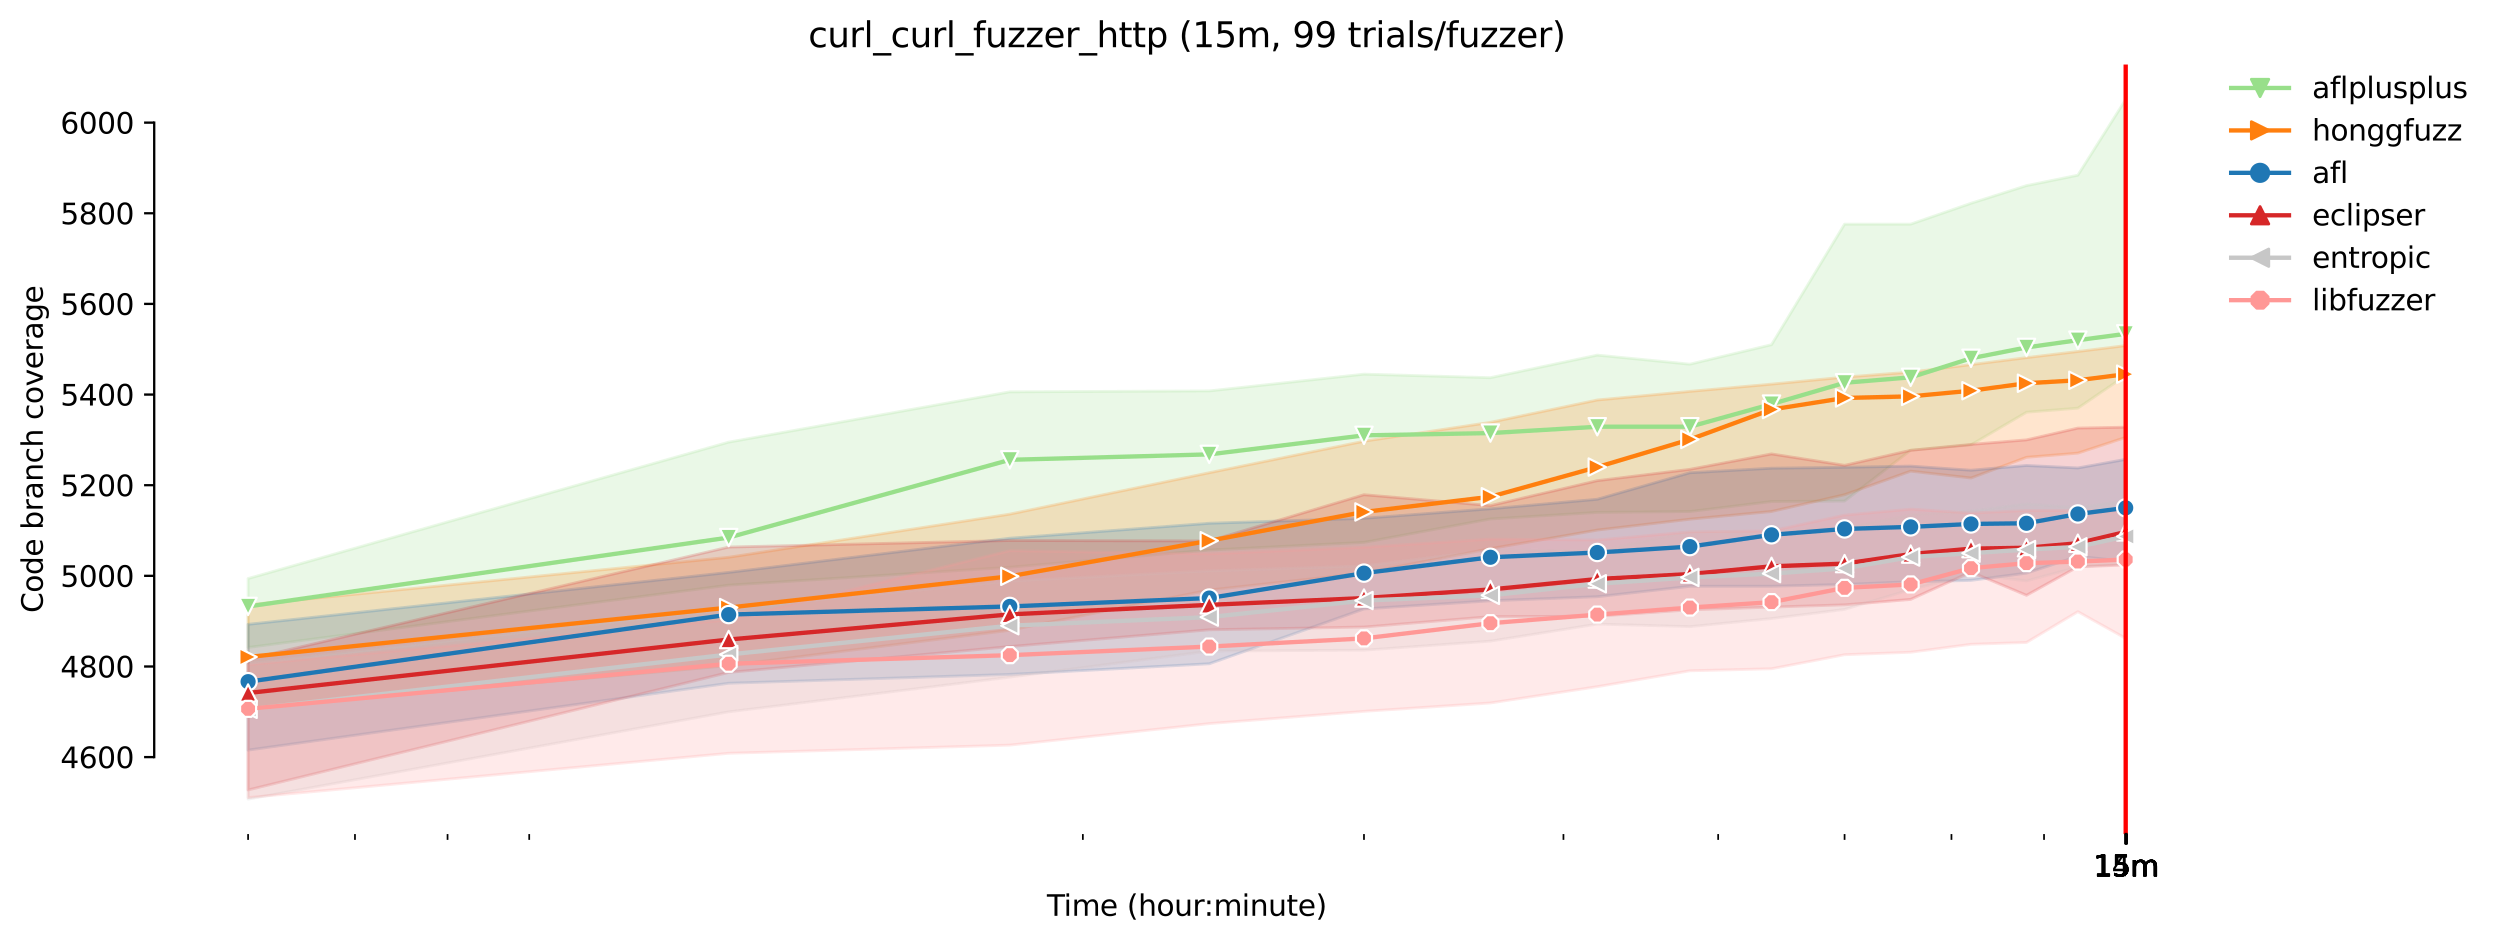 <?xml version="1.0" encoding="utf-8" standalone="no"?>
<!DOCTYPE svg PUBLIC "-//W3C//DTD SVG 1.1//EN"
  "http://www.w3.org/Graphics/SVG/1.1/DTD/svg11.dtd">
<svg xmlns:xlink="http://www.w3.org/1999/xlink" width="864.542pt" height="325.986pt" viewBox="0 0 864.542 325.986" xmlns="http://www.w3.org/2000/svg" version="1.1">
 <defs>
  <style type="text/css">*{stroke-linejoin: round; stroke-linecap: butt}</style>
 </defs>
 <g id="figure_1">
  <g id="patch_1">
   <path d="M 0 325.986 
L 864.542 325.986 
L 864.542 0 
L 0 0 
z
" style="fill: #ffffff"/>
  </g>
  <g id="axes_1">
   <g id="patch_2">
    <path d="M 53.328 288.43 
L 767.568 288.43 
L 767.568 22.318 
L 53.328 22.318 
z
" style="fill: #ffffff"/>
   </g>
   <g id="PolyCollection_1">
    <defs>
     <path id="m8e2f1c6a6d" d="M 85.794 -125.912 
L 85.794 -102.089 
L 251.989 -123.639 
L 349.208 -129.83 
L 418.185 -135.786 
L 471.688 -138.426 
L 515.404 -146.525 
L 552.364 -148.794 
L 584.381 -149.099 
L 612.622 -152.555 
L 637.884 -152.712 
L 660.737 -170.297 
L 681.6 -172.146 
L 700.791 -183.431 
L 718.56 -184.841 
L 735.103 -196.125 
L 735.103 -291.572 
L 735.103 -291.572 
L 718.56 -265.399 
L 700.791 -261.794 
L 681.6 -255.682 
L 660.737 -248.472 
L 637.884 -248.472 
L 612.622 -206.783 
L 584.381 -200.044 
L 552.364 -203.178 
L 515.404 -195.373 
L 471.688 -196.596 
L 418.185 -190.797 
L 349.208 -190.483 
L 251.989 -173.087 
L 85.794 -125.912 
z
" style="stroke: #98df8a; stroke-opacity: 0.2"/>
    </defs>
    <g clip-path="url(#p7965b9e0fd)">
     <use xlink:href="#m8e2f1c6a6d" x="0" y="325.986" style="fill: #98df8a; fill-opacity: 0.2; stroke: #98df8a; stroke-opacity: 0.2"/>
    </g>
   </g>
   <g id="PolyCollection_2">
    <defs>
     <path id="m5a9f89a127" d="M 85.794 -116.841 
L 85.794 -81.088 
L 251.989 -95.82 
L 349.208 -108.045 
L 418.185 -121.941 
L 471.688 -127.792 
L 515.404 -136.256 
L 552.364 -142.682 
L 584.381 -146.443 
L 612.622 -149.107 
L 637.884 -154.906 
L 660.737 -163.056 
L 681.6 -160.684 
L 700.791 -167.836 
L 718.56 -169.288 
L 735.103 -174.732 
L 735.103 -206.469 
L 735.103 -206.469 
L 718.56 -204.432 
L 700.791 -202.316 
L 681.6 -199.895 
L 660.737 -197.301 
L 637.884 -195.577 
L 612.622 -193.148 
L 584.381 -190.64 
L 552.364 -187.662 
L 515.404 -179.93 
L 471.688 -173.412 
L 418.185 -162.508 
L 349.208 -148.194 
L 251.989 -133.278 
L 85.794 -116.841 
z
" style="stroke: #ff7f0e; stroke-opacity: 0.2"/>
    </defs>
    <g clip-path="url(#p7965b9e0fd)">
     <use xlink:href="#m5a9f89a127" x="0" y="325.986" style="fill: #ff7f0e; fill-opacity: 0.2; stroke: #ff7f0e; stroke-opacity: 0.2"/>
    </g>
   </g>
   <g id="PolyCollection_3">
    <defs>
     <path id="m5803ca0875" d="M 85.794 -110.082 
L 85.794 -66.591 
L 251.989 -89.708 
L 349.208 -92.764 
L 418.185 -96.447 
L 471.688 -115.411 
L 515.404 -118.232 
L 552.364 -119.635 
L 584.381 -123.238 
L 612.622 -123.247 
L 637.884 -123.874 
L 660.737 -124.811 
L 681.6 -125.279 
L 700.791 -127.792 
L 718.56 -133.591 
L 735.103 -131.867 
L 735.103 -167.131 
L 735.103 -167.131 
L 718.56 -164.153 
L 700.791 -165.015 
L 681.6 -163.369 
L 660.737 -164.802 
L 637.884 -164.388 
L 612.622 -164.075 
L 584.381 -162.509 
L 552.364 -153.339 
L 515.404 -150.048 
L 471.688 -146.756 
L 418.185 -145.032 
L 349.208 -139.86 
L 251.989 -128.039 
L 85.794 -110.082 
z
" style="stroke: #1f77b4; stroke-opacity: 0.2"/>
    </defs>
    <g clip-path="url(#p7965b9e0fd)">
     <use xlink:href="#m5803ca0875" x="0" y="325.986" style="fill: #1f77b4; fill-opacity: 0.2; stroke: #1f77b4; stroke-opacity: 0.2"/>
    </g>
   </g>
   <g id="PolyCollection_4">
    <defs>
     <path id="mf1cd6110ef" d="M 85.794 -98.03 
L 85.794 -52.799 
L 251.989 -93.459 
L 349.208 -102.403 
L 418.185 -108.202 
L 471.688 -109.142 
L 515.404 -112.747 
L 552.364 -112.888 
L 584.381 -115.098 
L 612.622 -116.038 
L 637.884 -116.822 
L 660.737 -118.702 
L 681.6 -128.184 
L 700.791 -120.113 
L 718.56 -129.987 
L 735.103 -130.614 
L 735.103 -178.259 
L 735.103 -178.259 
L 718.56 -177.945 
L 700.791 -173.87 
L 681.6 -172.303 
L 660.737 -170.265 
L 637.884 -165.062 
L 612.622 -169.012 
L 584.381 -163.683 
L 552.364 -159.765 
L 515.404 -151.145 
L 471.688 -154.906 
L 418.185 -138.92 
L 349.208 -139.077 
L 251.989 -136.804 
L 85.794 -98.03 
z
" style="stroke: #d62728; stroke-opacity: 0.2"/>
    </defs>
    <g clip-path="url(#p7965b9e0fd)">
     <use xlink:href="#mf1cd6110ef" x="0" y="325.986" style="fill: #d62728; fill-opacity: 0.2; stroke: #d62728; stroke-opacity: 0.2"/>
    </g>
   </g>
   <g id="PolyCollection_5">
    <defs>
     <path id="m6b9a42ccd0" d="M 85.794 -96.447 
L 85.794 -49.652 
L 251.989 -79.834 
L 349.208 -91.824 
L 418.185 -100.835 
L 471.688 -101.149 
L 515.404 -104.283 
L 552.364 -110.174 
L 584.381 -109.295 
L 612.622 -112.104 
L 637.884 -115.254 
L 660.737 -122.115 
L 681.6 -127.322 
L 700.791 -125.128 
L 718.56 -129.908 
L 735.103 -131.162 
L 735.103 -152.882 
L 735.103 -152.882 
L 718.56 -150.44 
L 700.791 -151.772 
L 681.6 -149.264 
L 660.737 -148.01 
L 637.884 -143.387 
L 612.622 -142.151 
L 584.381 -142.16 
L 552.364 -135.472 
L 515.404 -135.786 
L 471.688 -130.3 
L 418.185 -128.576 
L 349.208 -125.05 
L 251.989 -115.489 
L 85.794 -96.447 
z
" style="stroke: #c7c7c7; stroke-opacity: 0.2"/>
    </defs>
    <g clip-path="url(#p7965b9e0fd)">
     <use xlink:href="#m6b9a42ccd0" x="0" y="325.986" style="fill: #c7c7c7; fill-opacity: 0.2; stroke: #c7c7c7; stroke-opacity: 0.2"/>
    </g>
   </g>
   <g id="PolyCollection_6">
    <defs>
     <path id="m2e30fbb8f3" d="M 85.794 -96.134 
L 85.794 -50.169 
L 251.989 -65.493 
L 349.208 -68.315 
L 418.185 -75.757 
L 471.688 -79.991 
L 515.404 -82.89 
L 552.364 -88.532 
L 584.381 -94.018 
L 612.622 -94.723 
L 637.884 -99.582 
L 660.737 -100.434 
L 681.6 -103.182 
L 700.791 -103.813 
L 718.56 -114.459 
L 735.103 -105.224 
L 735.103 -149.119 
L 735.103 -149.119 
L 718.56 -149.421 
L 700.791 -149.429 
L 681.6 -148.561 
L 660.737 -149.913 
L 637.884 -147.854 
L 612.622 -142.395 
L 584.381 -142.068 
L 552.364 -139.23 
L 515.404 -139.547 
L 471.688 -136.726 
L 418.185 -134.453 
L 349.208 -135.55 
L 251.989 -111.65 
L 85.794 -96.134 
z
" style="stroke: #ff9896; stroke-opacity: 0.2"/>
    </defs>
    <g clip-path="url(#p7965b9e0fd)">
     <use xlink:href="#m2e30fbb8f3" x="0" y="325.986" style="fill: #ff9896; fill-opacity: 0.2; stroke: #ff9896; stroke-opacity: 0.2"/>
    </g>
   </g>
   <g id="matplotlib.axis_1">
    <g id="xtick_1">
     <g id="line2d_1">
      <defs>
       <path id="mc759e31b46" d="M 0 0 
L 0 3.5 
" style="stroke: #000000; stroke-width: 0.8"/>
      </defs>
      <g>
       <use xlink:href="#mc759e31b46" x="735.103" y="288.43" style="stroke: #000000; stroke-width: 0.8"/>
      </g>
     </g>
     <g id="text_1">
      <!-- 14m -->
      <g transform="translate(723.87 303.029) scale(0.1 -0.1)">
       <defs>
        <path id="DejaVuSans-31" d="M 794 531 
L 1825 531 
L 1825 4091 
L 703 3866 
L 703 4441 
L 1819 4666 
L 2450 4666 
L 2450 531 
L 3481 531 
L 3481 0 
L 794 0 
L 794 531 
z
" transform="scale(0.016)"/>
        <path id="DejaVuSans-34" d="M 2419 4116 
L 825 1625 
L 2419 1625 
L 2419 4116 
z
M 2253 4666 
L 3047 4666 
L 3047 1625 
L 3713 1625 
L 3713 1100 
L 3047 1100 
L 3047 0 
L 2419 0 
L 2419 1100 
L 313 1100 
L 313 1709 
L 2253 4666 
z
" transform="scale(0.016)"/>
        <path id="DejaVuSans-6d" d="M 3328 2828 
Q 3544 3216 3844 3400 
Q 4144 3584 4550 3584 
Q 5097 3584 5394 3201 
Q 5691 2819 5691 2113 
L 5691 0 
L 5113 0 
L 5113 2094 
Q 5113 2597 4934 2840 
Q 4756 3084 4391 3084 
Q 3944 3084 3684 2787 
Q 3425 2491 3425 1978 
L 3425 0 
L 2847 0 
L 2847 2094 
Q 2847 2600 2669 2842 
Q 2491 3084 2119 3084 
Q 1678 3084 1418 2786 
Q 1159 2488 1159 1978 
L 1159 0 
L 581 0 
L 581 3500 
L 1159 3500 
L 1159 2956 
Q 1356 3278 1631 3431 
Q 1906 3584 2284 3584 
Q 2666 3584 2933 3390 
Q 3200 3197 3328 2828 
z
" transform="scale(0.016)"/>
       </defs>
       <use xlink:href="#DejaVuSans-31"/>
       <use xlink:href="#DejaVuSans-34" x="63.623"/>
       <use xlink:href="#DejaVuSans-6d" x="127.246"/>
      </g>
     </g>
    </g>
    <g id="xtick_2">
     <g id="line2d_2">
      <g>
       <use xlink:href="#mc759e31b46" x="735.127" y="288.43" style="stroke: #000000; stroke-width: 0.8"/>
      </g>
     </g>
     <g id="text_2">
      <!-- 15m -->
      <g transform="translate(723.894 303.029) scale(0.1 -0.1)">
       <defs>
        <path id="DejaVuSans-35" d="M 691 4666 
L 3169 4666 
L 3169 4134 
L 1269 4134 
L 1269 2991 
Q 1406 3038 1543 3061 
Q 1681 3084 1819 3084 
Q 2600 3084 3056 2656 
Q 3513 2228 3513 1497 
Q 3513 744 3044 326 
Q 2575 -91 1722 -91 
Q 1428 -91 1123 -41 
Q 819 9 494 109 
L 494 744 
Q 775 591 1075 516 
Q 1375 441 1709 441 
Q 2250 441 2565 725 
Q 2881 1009 2881 1497 
Q 2881 1984 2565 2268 
Q 2250 2553 1709 2553 
Q 1456 2553 1204 2497 
Q 953 2441 691 2322 
L 691 4666 
z
" transform="scale(0.016)"/>
       </defs>
       <use xlink:href="#DejaVuSans-31"/>
       <use xlink:href="#DejaVuSans-35" x="63.623"/>
       <use xlink:href="#DejaVuSans-6d" x="127.246"/>
      </g>
     </g>
    </g>
    <g id="xtick_3">
     <g id="line2d_3">
      <g>
       <use xlink:href="#mc759e31b46" x="735.151" y="288.43" style="stroke: #000000; stroke-width: 0.8"/>
      </g>
     </g>
     <g id="text_3">
      <!-- 15m -->
      <g transform="translate(723.918 303.029) scale(0.1 -0.1)">
       <use xlink:href="#DejaVuSans-31"/>
       <use xlink:href="#DejaVuSans-35" x="63.623"/>
       <use xlink:href="#DejaVuSans-6d" x="127.246"/>
      </g>
     </g>
    </g>
    <g id="xtick_4">
     <g id="line2d_4">
      <g>
       <use xlink:href="#mc759e31b46" x="735.175" y="288.43" style="stroke: #000000; stroke-width: 0.8"/>
      </g>
     </g>
     <g id="text_4">
      <!-- 15m -->
      <g transform="translate(723.942 303.029) scale(0.1 -0.1)">
       <use xlink:href="#DejaVuSans-31"/>
       <use xlink:href="#DejaVuSans-35" x="63.623"/>
       <use xlink:href="#DejaVuSans-6d" x="127.246"/>
      </g>
     </g>
    </g>
    <g id="xtick_5">
     <g id="line2d_5">
      <g>
       <use xlink:href="#mc759e31b46" x="735.199" y="288.43" style="stroke: #000000; stroke-width: 0.8"/>
      </g>
     </g>
     <g id="text_5">
      <!-- 15m -->
      <g transform="translate(723.967 303.029) scale(0.1 -0.1)">
       <use xlink:href="#DejaVuSans-31"/>
       <use xlink:href="#DejaVuSans-35" x="63.623"/>
       <use xlink:href="#DejaVuSans-6d" x="127.246"/>
      </g>
     </g>
    </g>
    <g id="xtick_6">
     <g id="line2d_6">
      <g>
       <use xlink:href="#mc759e31b46" x="735.224" y="288.43" style="stroke: #000000; stroke-width: 0.8"/>
      </g>
     </g>
     <g id="text_6">
      <!-- 15m -->
      <g transform="translate(723.991 303.029) scale(0.1 -0.1)">
       <use xlink:href="#DejaVuSans-31"/>
       <use xlink:href="#DejaVuSans-35" x="63.623"/>
       <use xlink:href="#DejaVuSans-6d" x="127.246"/>
      </g>
     </g>
    </g>
    <g id="xtick_7">
     <g id="line2d_7">
      <g>
       <use xlink:href="#mc759e31b46" x="735.248" y="288.43" style="stroke: #000000; stroke-width: 0.8"/>
      </g>
     </g>
     <g id="text_7">
      <!-- 15m -->
      <g transform="translate(724.015 303.029) scale(0.1 -0.1)">
       <use xlink:href="#DejaVuSans-31"/>
       <use xlink:href="#DejaVuSans-35" x="63.623"/>
       <use xlink:href="#DejaVuSans-6d" x="127.246"/>
      </g>
     </g>
    </g>
    <g id="xtick_8">
     <g id="line2d_8">
      <g>
       <use xlink:href="#mc759e31b46" x="735.272" y="288.43" style="stroke: #000000; stroke-width: 0.8"/>
      </g>
     </g>
     <g id="text_8">
      <!-- 15m -->
      <g transform="translate(724.039 303.029) scale(0.1 -0.1)">
       <use xlink:href="#DejaVuSans-31"/>
       <use xlink:href="#DejaVuSans-35" x="63.623"/>
       <use xlink:href="#DejaVuSans-6d" x="127.246"/>
      </g>
     </g>
    </g>
    <g id="xtick_9">
     <g id="line2d_9">
      <g>
       <use xlink:href="#mc759e31b46" x="735.296" y="288.43" style="stroke: #000000; stroke-width: 0.8"/>
      </g>
     </g>
     <g id="text_9">
      <!-- 15m -->
      <g transform="translate(724.064 303.029) scale(0.1 -0.1)">
       <use xlink:href="#DejaVuSans-31"/>
       <use xlink:href="#DejaVuSans-35" x="63.623"/>
       <use xlink:href="#DejaVuSans-6d" x="127.246"/>
      </g>
     </g>
    </g>
    <g id="xtick_10">
     <g id="line2d_10">
      <g>
       <use xlink:href="#mc759e31b46" x="735.321" y="288.43" style="stroke: #000000; stroke-width: 0.8"/>
      </g>
     </g>
     <g id="text_10">
      <!-- 15m -->
      <g transform="translate(724.088 303.029) scale(0.1 -0.1)">
       <use xlink:href="#DejaVuSans-31"/>
       <use xlink:href="#DejaVuSans-35" x="63.623"/>
       <use xlink:href="#DejaVuSans-6d" x="127.246"/>
      </g>
     </g>
    </g>
    <g id="xtick_11">
     <g id="line2d_11">
      <g>
       <use xlink:href="#mc759e31b46" x="735.345" y="288.43" style="stroke: #000000; stroke-width: 0.8"/>
      </g>
     </g>
     <g id="text_11">
      <!-- 15m -->
      <g transform="translate(724.112 303.029) scale(0.1 -0.1)">
       <use xlink:href="#DejaVuSans-31"/>
       <use xlink:href="#DejaVuSans-35" x="63.623"/>
       <use xlink:href="#DejaVuSans-6d" x="127.246"/>
      </g>
     </g>
    </g>
    <g id="xtick_12">
     <g id="line2d_12">
      <g>
       <use xlink:href="#mc759e31b46" x="735.369" y="288.43" style="stroke: #000000; stroke-width: 0.8"/>
      </g>
     </g>
     <g id="text_12">
      <!-- 15m -->
      <g transform="translate(724.136 303.029) scale(0.1 -0.1)">
       <use xlink:href="#DejaVuSans-31"/>
       <use xlink:href="#DejaVuSans-35" x="63.623"/>
       <use xlink:href="#DejaVuSans-6d" x="127.246"/>
      </g>
     </g>
    </g>
    <g id="xtick_13">
     <g id="line2d_13">
      <defs>
       <path id="m40d2c44bf5" d="M 0 0 
L 0 2 
" style="stroke: #000000; stroke-width: 0.6"/>
      </defs>
      <g>
       <use xlink:href="#m40d2c44bf5" x="85.794" y="288.43" style="stroke: #000000; stroke-width: 0.6"/>
      </g>
     </g>
    </g>
    <g id="xtick_14">
     <g id="line2d_14">
      <g>
       <use xlink:href="#m40d2c44bf5" x="122.754" y="288.43" style="stroke: #000000; stroke-width: 0.6"/>
      </g>
     </g>
    </g>
    <g id="xtick_15">
     <g id="line2d_15">
      <g>
       <use xlink:href="#m40d2c44bf5" x="154.771" y="288.43" style="stroke: #000000; stroke-width: 0.6"/>
      </g>
     </g>
    </g>
    <g id="xtick_16">
     <g id="line2d_16">
      <g>
       <use xlink:href="#m40d2c44bf5" x="183.012" y="288.43" style="stroke: #000000; stroke-width: 0.6"/>
      </g>
     </g>
    </g>
    <g id="xtick_17">
     <g id="line2d_17">
      <g>
       <use xlink:href="#m40d2c44bf5" x="374.47" y="288.43" style="stroke: #000000; stroke-width: 0.6"/>
      </g>
     </g>
    </g>
    <g id="xtick_18">
     <g id="line2d_18">
      <g>
       <use xlink:href="#m40d2c44bf5" x="471.688" y="288.43" style="stroke: #000000; stroke-width: 0.6"/>
      </g>
     </g>
    </g>
    <g id="xtick_19">
     <g id="line2d_19">
      <g>
       <use xlink:href="#m40d2c44bf5" x="540.666" y="288.43" style="stroke: #000000; stroke-width: 0.6"/>
      </g>
     </g>
    </g>
    <g id="xtick_20">
     <g id="line2d_20">
      <g>
       <use xlink:href="#m40d2c44bf5" x="594.169" y="288.43" style="stroke: #000000; stroke-width: 0.6"/>
      </g>
     </g>
    </g>
    <g id="xtick_21">
     <g id="line2d_21">
      <g>
       <use xlink:href="#m40d2c44bf5" x="637.884" y="288.43" style="stroke: #000000; stroke-width: 0.6"/>
      </g>
     </g>
    </g>
    <g id="xtick_22">
     <g id="line2d_22">
      <g>
       <use xlink:href="#m40d2c44bf5" x="674.845" y="288.43" style="stroke: #000000; stroke-width: 0.6"/>
      </g>
     </g>
    </g>
    <g id="xtick_23">
     <g id="line2d_23">
      <g>
       <use xlink:href="#m40d2c44bf5" x="706.862" y="288.43" style="stroke: #000000; stroke-width: 0.6"/>
      </g>
     </g>
    </g>
    <g id="text_13">
     <!-- Time (hour:minute) -->
     <g transform="translate(362.041 316.707) scale(0.1 -0.1)">
      <defs>
       <path id="DejaVuSans-54" d="M -19 4666 
L 3928 4666 
L 3928 4134 
L 2272 4134 
L 2272 0 
L 1638 0 
L 1638 4134 
L -19 4134 
L -19 4666 
z
" transform="scale(0.016)"/>
       <path id="DejaVuSans-69" d="M 603 3500 
L 1178 3500 
L 1178 0 
L 603 0 
L 603 3500 
z
M 603 4863 
L 1178 4863 
L 1178 4134 
L 603 4134 
L 603 4863 
z
" transform="scale(0.016)"/>
       <path id="DejaVuSans-65" d="M 3597 1894 
L 3597 1613 
L 953 1613 
Q 991 1019 1311 708 
Q 1631 397 2203 397 
Q 2534 397 2845 478 
Q 3156 559 3463 722 
L 3463 178 
Q 3153 47 2828 -22 
Q 2503 -91 2169 -91 
Q 1331 -91 842 396 
Q 353 884 353 1716 
Q 353 2575 817 3079 
Q 1281 3584 2069 3584 
Q 2775 3584 3186 3129 
Q 3597 2675 3597 1894 
z
M 3022 2063 
Q 3016 2534 2758 2815 
Q 2500 3097 2075 3097 
Q 1594 3097 1305 2825 
Q 1016 2553 972 2059 
L 3022 2063 
z
" transform="scale(0.016)"/>
       <path id="DejaVuSans-20" transform="scale(0.016)"/>
       <path id="DejaVuSans-28" d="M 1984 4856 
Q 1566 4138 1362 3434 
Q 1159 2731 1159 2009 
Q 1159 1288 1364 580 
Q 1569 -128 1984 -844 
L 1484 -844 
Q 1016 -109 783 600 
Q 550 1309 550 2009 
Q 550 2706 781 3412 
Q 1013 4119 1484 4856 
L 1984 4856 
z
" transform="scale(0.016)"/>
       <path id="DejaVuSans-68" d="M 3513 2113 
L 3513 0 
L 2938 0 
L 2938 2094 
Q 2938 2591 2744 2837 
Q 2550 3084 2163 3084 
Q 1697 3084 1428 2787 
Q 1159 2491 1159 1978 
L 1159 0 
L 581 0 
L 581 4863 
L 1159 4863 
L 1159 2956 
Q 1366 3272 1645 3428 
Q 1925 3584 2291 3584 
Q 2894 3584 3203 3211 
Q 3513 2838 3513 2113 
z
" transform="scale(0.016)"/>
       <path id="DejaVuSans-6f" d="M 1959 3097 
Q 1497 3097 1228 2736 
Q 959 2375 959 1747 
Q 959 1119 1226 758 
Q 1494 397 1959 397 
Q 2419 397 2687 759 
Q 2956 1122 2956 1747 
Q 2956 2369 2687 2733 
Q 2419 3097 1959 3097 
z
M 1959 3584 
Q 2709 3584 3137 3096 
Q 3566 2609 3566 1747 
Q 3566 888 3137 398 
Q 2709 -91 1959 -91 
Q 1206 -91 779 398 
Q 353 888 353 1747 
Q 353 2609 779 3096 
Q 1206 3584 1959 3584 
z
" transform="scale(0.016)"/>
       <path id="DejaVuSans-75" d="M 544 1381 
L 544 3500 
L 1119 3500 
L 1119 1403 
Q 1119 906 1312 657 
Q 1506 409 1894 409 
Q 2359 409 2629 706 
Q 2900 1003 2900 1516 
L 2900 3500 
L 3475 3500 
L 3475 0 
L 2900 0 
L 2900 538 
Q 2691 219 2414 64 
Q 2138 -91 1772 -91 
Q 1169 -91 856 284 
Q 544 659 544 1381 
z
M 1991 3584 
L 1991 3584 
z
" transform="scale(0.016)"/>
       <path id="DejaVuSans-72" d="M 2631 2963 
Q 2534 3019 2420 3045 
Q 2306 3072 2169 3072 
Q 1681 3072 1420 2755 
Q 1159 2438 1159 1844 
L 1159 0 
L 581 0 
L 581 3500 
L 1159 3500 
L 1159 2956 
Q 1341 3275 1631 3429 
Q 1922 3584 2338 3584 
Q 2397 3584 2469 3576 
Q 2541 3569 2628 3553 
L 2631 2963 
z
" transform="scale(0.016)"/>
       <path id="DejaVuSans-3a" d="M 750 794 
L 1409 794 
L 1409 0 
L 750 0 
L 750 794 
z
M 750 3309 
L 1409 3309 
L 1409 2516 
L 750 2516 
L 750 3309 
z
" transform="scale(0.016)"/>
       <path id="DejaVuSans-6e" d="M 3513 2113 
L 3513 0 
L 2938 0 
L 2938 2094 
Q 2938 2591 2744 2837 
Q 2550 3084 2163 3084 
Q 1697 3084 1428 2787 
Q 1159 2491 1159 1978 
L 1159 0 
L 581 0 
L 581 3500 
L 1159 3500 
L 1159 2956 
Q 1366 3272 1645 3428 
Q 1925 3584 2291 3584 
Q 2894 3584 3203 3211 
Q 3513 2838 3513 2113 
z
" transform="scale(0.016)"/>
       <path id="DejaVuSans-74" d="M 1172 4494 
L 1172 3500 
L 2356 3500 
L 2356 3053 
L 1172 3053 
L 1172 1153 
Q 1172 725 1289 603 
Q 1406 481 1766 481 
L 2356 481 
L 2356 0 
L 1766 0 
Q 1100 0 847 248 
Q 594 497 594 1153 
L 594 3053 
L 172 3053 
L 172 3500 
L 594 3500 
L 594 4494 
L 1172 4494 
z
" transform="scale(0.016)"/>
       <path id="DejaVuSans-29" d="M 513 4856 
L 1013 4856 
Q 1481 4119 1714 3412 
Q 1947 2706 1947 2009 
Q 1947 1309 1714 600 
Q 1481 -109 1013 -844 
L 513 -844 
Q 928 -128 1133 580 
Q 1338 1288 1338 2009 
Q 1338 2731 1133 3434 
Q 928 4138 513 4856 
z
" transform="scale(0.016)"/>
      </defs>
      <use xlink:href="#DejaVuSans-54"/>
      <use xlink:href="#DejaVuSans-69" x="57.959"/>
      <use xlink:href="#DejaVuSans-6d" x="85.742"/>
      <use xlink:href="#DejaVuSans-65" x="183.154"/>
      <use xlink:href="#DejaVuSans-20" x="244.678"/>
      <use xlink:href="#DejaVuSans-28" x="276.465"/>
      <use xlink:href="#DejaVuSans-68" x="315.479"/>
      <use xlink:href="#DejaVuSans-6f" x="378.857"/>
      <use xlink:href="#DejaVuSans-75" x="440.039"/>
      <use xlink:href="#DejaVuSans-72" x="503.418"/>
      <use xlink:href="#DejaVuSans-3a" x="542.781"/>
      <use xlink:href="#DejaVuSans-6d" x="576.473"/>
      <use xlink:href="#DejaVuSans-69" x="673.885"/>
      <use xlink:href="#DejaVuSans-6e" x="701.668"/>
      <use xlink:href="#DejaVuSans-75" x="765.047"/>
      <use xlink:href="#DejaVuSans-74" x="828.426"/>
      <use xlink:href="#DejaVuSans-65" x="867.635"/>
      <use xlink:href="#DejaVuSans-29" x="929.158"/>
     </g>
    </g>
   </g>
   <g id="matplotlib.axis_2">
    <g id="ytick_1">
     <g id="line2d_24">
      <defs>
       <path id="m9df557bd76" d="M 0 0 
L -3.5 0 
" style="stroke: #000000; stroke-width: 0.8"/>
      </defs>
      <g>
       <use xlink:href="#m9df557bd76" x="53.328" y="261.825" style="stroke: #000000; stroke-width: 0.8"/>
      </g>
     </g>
     <g id="text_14">
      <!-- 4600 -->
      <g transform="translate(20.878 265.624) scale(0.1 -0.1)">
       <defs>
        <path id="DejaVuSans-36" d="M 2113 2584 
Q 1688 2584 1439 2293 
Q 1191 2003 1191 1497 
Q 1191 994 1439 701 
Q 1688 409 2113 409 
Q 2538 409 2786 701 
Q 3034 994 3034 1497 
Q 3034 2003 2786 2293 
Q 2538 2584 2113 2584 
z
M 3366 4563 
L 3366 3988 
Q 3128 4100 2886 4159 
Q 2644 4219 2406 4219 
Q 1781 4219 1451 3797 
Q 1122 3375 1075 2522 
Q 1259 2794 1537 2939 
Q 1816 3084 2150 3084 
Q 2853 3084 3261 2657 
Q 3669 2231 3669 1497 
Q 3669 778 3244 343 
Q 2819 -91 2113 -91 
Q 1303 -91 875 529 
Q 447 1150 447 2328 
Q 447 3434 972 4092 
Q 1497 4750 2381 4750 
Q 2619 4750 2861 4703 
Q 3103 4656 3366 4563 
z
" transform="scale(0.016)"/>
        <path id="DejaVuSans-30" d="M 2034 4250 
Q 1547 4250 1301 3770 
Q 1056 3291 1056 2328 
Q 1056 1369 1301 889 
Q 1547 409 2034 409 
Q 2525 409 2770 889 
Q 3016 1369 3016 2328 
Q 3016 3291 2770 3770 
Q 2525 4250 2034 4250 
z
M 2034 4750 
Q 2819 4750 3233 4129 
Q 3647 3509 3647 2328 
Q 3647 1150 3233 529 
Q 2819 -91 2034 -91 
Q 1250 -91 836 529 
Q 422 1150 422 2328 
Q 422 3509 836 4129 
Q 1250 4750 2034 4750 
z
" transform="scale(0.016)"/>
       </defs>
       <use xlink:href="#DejaVuSans-34"/>
       <use xlink:href="#DejaVuSans-36" x="63.623"/>
       <use xlink:href="#DejaVuSans-30" x="127.246"/>
       <use xlink:href="#DejaVuSans-30" x="190.869"/>
      </g>
     </g>
    </g>
    <g id="ytick_2">
     <g id="line2d_25">
      <g>
       <use xlink:href="#m9df557bd76" x="53.328" y="230.48" style="stroke: #000000; stroke-width: 0.8"/>
      </g>
     </g>
     <g id="text_15">
      <!-- 4800 -->
      <g transform="translate(20.878 234.279) scale(0.1 -0.1)">
       <defs>
        <path id="DejaVuSans-38" d="M 2034 2216 
Q 1584 2216 1326 1975 
Q 1069 1734 1069 1313 
Q 1069 891 1326 650 
Q 1584 409 2034 409 
Q 2484 409 2743 651 
Q 3003 894 3003 1313 
Q 3003 1734 2745 1975 
Q 2488 2216 2034 2216 
z
M 1403 2484 
Q 997 2584 770 2862 
Q 544 3141 544 3541 
Q 544 4100 942 4425 
Q 1341 4750 2034 4750 
Q 2731 4750 3128 4425 
Q 3525 4100 3525 3541 
Q 3525 3141 3298 2862 
Q 3072 2584 2669 2484 
Q 3125 2378 3379 2068 
Q 3634 1759 3634 1313 
Q 3634 634 3220 271 
Q 2806 -91 2034 -91 
Q 1263 -91 848 271 
Q 434 634 434 1313 
Q 434 1759 690 2068 
Q 947 2378 1403 2484 
z
M 1172 3481 
Q 1172 3119 1398 2916 
Q 1625 2713 2034 2713 
Q 2441 2713 2670 2916 
Q 2900 3119 2900 3481 
Q 2900 3844 2670 4047 
Q 2441 4250 2034 4250 
Q 1625 4250 1398 4047 
Q 1172 3844 1172 3481 
z
" transform="scale(0.016)"/>
       </defs>
       <use xlink:href="#DejaVuSans-34"/>
       <use xlink:href="#DejaVuSans-38" x="63.623"/>
       <use xlink:href="#DejaVuSans-30" x="127.246"/>
       <use xlink:href="#DejaVuSans-30" x="190.869"/>
      </g>
     </g>
    </g>
    <g id="ytick_3">
     <g id="line2d_26">
      <g>
       <use xlink:href="#m9df557bd76" x="53.328" y="199.134" style="stroke: #000000; stroke-width: 0.8"/>
      </g>
     </g>
     <g id="text_16">
      <!-- 5000 -->
      <g transform="translate(20.878 202.934) scale(0.1 -0.1)">
       <use xlink:href="#DejaVuSans-35"/>
       <use xlink:href="#DejaVuSans-30" x="63.623"/>
       <use xlink:href="#DejaVuSans-30" x="127.246"/>
       <use xlink:href="#DejaVuSans-30" x="190.869"/>
      </g>
     </g>
    </g>
    <g id="ytick_4">
     <g id="line2d_27">
      <g>
       <use xlink:href="#m9df557bd76" x="53.328" y="167.789" style="stroke: #000000; stroke-width: 0.8"/>
      </g>
     </g>
     <g id="text_17">
      <!-- 5200 -->
      <g transform="translate(20.878 171.588) scale(0.1 -0.1)">
       <defs>
        <path id="DejaVuSans-32" d="M 1228 531 
L 3431 531 
L 3431 0 
L 469 0 
L 469 531 
Q 828 903 1448 1529 
Q 2069 2156 2228 2338 
Q 2531 2678 2651 2914 
Q 2772 3150 2772 3378 
Q 2772 3750 2511 3984 
Q 2250 4219 1831 4219 
Q 1534 4219 1204 4116 
Q 875 4013 500 3803 
L 500 4441 
Q 881 4594 1212 4672 
Q 1544 4750 1819 4750 
Q 2544 4750 2975 4387 
Q 3406 4025 3406 3419 
Q 3406 3131 3298 2873 
Q 3191 2616 2906 2266 
Q 2828 2175 2409 1742 
Q 1991 1309 1228 531 
z
" transform="scale(0.016)"/>
       </defs>
       <use xlink:href="#DejaVuSans-35"/>
       <use xlink:href="#DejaVuSans-32" x="63.623"/>
       <use xlink:href="#DejaVuSans-30" x="127.246"/>
       <use xlink:href="#DejaVuSans-30" x="190.869"/>
      </g>
     </g>
    </g>
    <g id="ytick_5">
     <g id="line2d_28">
      <g>
       <use xlink:href="#m9df557bd76" x="53.328" y="136.443" style="stroke: #000000; stroke-width: 0.8"/>
      </g>
     </g>
     <g id="text_18">
      <!-- 5400 -->
      <g transform="translate(20.878 140.243) scale(0.1 -0.1)">
       <use xlink:href="#DejaVuSans-35"/>
       <use xlink:href="#DejaVuSans-34" x="63.623"/>
       <use xlink:href="#DejaVuSans-30" x="127.246"/>
       <use xlink:href="#DejaVuSans-30" x="190.869"/>
      </g>
     </g>
    </g>
    <g id="ytick_6">
     <g id="line2d_29">
      <g>
       <use xlink:href="#m9df557bd76" x="53.328" y="105.098" style="stroke: #000000; stroke-width: 0.8"/>
      </g>
     </g>
     <g id="text_19">
      <!-- 5600 -->
      <g transform="translate(20.878 108.897) scale(0.1 -0.1)">
       <use xlink:href="#DejaVuSans-35"/>
       <use xlink:href="#DejaVuSans-36" x="63.623"/>
       <use xlink:href="#DejaVuSans-30" x="127.246"/>
       <use xlink:href="#DejaVuSans-30" x="190.869"/>
      </g>
     </g>
    </g>
    <g id="ytick_7">
     <g id="line2d_30">
      <g>
       <use xlink:href="#m9df557bd76" x="53.328" y="73.753" style="stroke: #000000; stroke-width: 0.8"/>
      </g>
     </g>
     <g id="text_20">
      <!-- 5800 -->
      <g transform="translate(20.878 77.552) scale(0.1 -0.1)">
       <use xlink:href="#DejaVuSans-35"/>
       <use xlink:href="#DejaVuSans-38" x="63.623"/>
       <use xlink:href="#DejaVuSans-30" x="127.246"/>
       <use xlink:href="#DejaVuSans-30" x="190.869"/>
      </g>
     </g>
    </g>
    <g id="ytick_8">
     <g id="line2d_31">
      <g>
       <use xlink:href="#m9df557bd76" x="53.328" y="42.407" style="stroke: #000000; stroke-width: 0.8"/>
      </g>
     </g>
     <g id="text_21">
      <!-- 6000 -->
      <g transform="translate(20.878 46.206) scale(0.1 -0.1)">
       <use xlink:href="#DejaVuSans-36"/>
       <use xlink:href="#DejaVuSans-30" x="63.623"/>
       <use xlink:href="#DejaVuSans-30" x="127.246"/>
       <use xlink:href="#DejaVuSans-30" x="190.869"/>
      </g>
     </g>
    </g>
    <g id="text_22">
     <!-- Code branch coverage -->
     <g transform="translate(14.798 211.949) rotate(-90) scale(0.1 -0.1)">
      <defs>
       <path id="DejaVuSans-43" d="M 4122 4306 
L 4122 3641 
Q 3803 3938 3442 4084 
Q 3081 4231 2675 4231 
Q 1875 4231 1450 3742 
Q 1025 3253 1025 2328 
Q 1025 1406 1450 917 
Q 1875 428 2675 428 
Q 3081 428 3442 575 
Q 3803 722 4122 1019 
L 4122 359 
Q 3791 134 3420 21 
Q 3050 -91 2638 -91 
Q 1578 -91 968 557 
Q 359 1206 359 2328 
Q 359 3453 968 4101 
Q 1578 4750 2638 4750 
Q 3056 4750 3426 4639 
Q 3797 4528 4122 4306 
z
" transform="scale(0.016)"/>
       <path id="DejaVuSans-64" d="M 2906 2969 
L 2906 4863 
L 3481 4863 
L 3481 0 
L 2906 0 
L 2906 525 
Q 2725 213 2448 61 
Q 2172 -91 1784 -91 
Q 1150 -91 751 415 
Q 353 922 353 1747 
Q 353 2572 751 3078 
Q 1150 3584 1784 3584 
Q 2172 3584 2448 3432 
Q 2725 3281 2906 2969 
z
M 947 1747 
Q 947 1113 1208 752 
Q 1469 391 1925 391 
Q 2381 391 2643 752 
Q 2906 1113 2906 1747 
Q 2906 2381 2643 2742 
Q 2381 3103 1925 3103 
Q 1469 3103 1208 2742 
Q 947 2381 947 1747 
z
" transform="scale(0.016)"/>
       <path id="DejaVuSans-62" d="M 3116 1747 
Q 3116 2381 2855 2742 
Q 2594 3103 2138 3103 
Q 1681 3103 1420 2742 
Q 1159 2381 1159 1747 
Q 1159 1113 1420 752 
Q 1681 391 2138 391 
Q 2594 391 2855 752 
Q 3116 1113 3116 1747 
z
M 1159 2969 
Q 1341 3281 1617 3432 
Q 1894 3584 2278 3584 
Q 2916 3584 3314 3078 
Q 3713 2572 3713 1747 
Q 3713 922 3314 415 
Q 2916 -91 2278 -91 
Q 1894 -91 1617 61 
Q 1341 213 1159 525 
L 1159 0 
L 581 0 
L 581 4863 
L 1159 4863 
L 1159 2969 
z
" transform="scale(0.016)"/>
       <path id="DejaVuSans-61" d="M 2194 1759 
Q 1497 1759 1228 1600 
Q 959 1441 959 1056 
Q 959 750 1161 570 
Q 1363 391 1709 391 
Q 2188 391 2477 730 
Q 2766 1069 2766 1631 
L 2766 1759 
L 2194 1759 
z
M 3341 1997 
L 3341 0 
L 2766 0 
L 2766 531 
Q 2569 213 2275 61 
Q 1981 -91 1556 -91 
Q 1019 -91 701 211 
Q 384 513 384 1019 
Q 384 1609 779 1909 
Q 1175 2209 1959 2209 
L 2766 2209 
L 2766 2266 
Q 2766 2663 2505 2880 
Q 2244 3097 1772 3097 
Q 1472 3097 1187 3025 
Q 903 2953 641 2809 
L 641 3341 
Q 956 3463 1253 3523 
Q 1550 3584 1831 3584 
Q 2591 3584 2966 3190 
Q 3341 2797 3341 1997 
z
" transform="scale(0.016)"/>
       <path id="DejaVuSans-63" d="M 3122 3366 
L 3122 2828 
Q 2878 2963 2633 3030 
Q 2388 3097 2138 3097 
Q 1578 3097 1268 2742 
Q 959 2388 959 1747 
Q 959 1106 1268 751 
Q 1578 397 2138 397 
Q 2388 397 2633 464 
Q 2878 531 3122 666 
L 3122 134 
Q 2881 22 2623 -34 
Q 2366 -91 2075 -91 
Q 1284 -91 818 406 
Q 353 903 353 1747 
Q 353 2603 823 3093 
Q 1294 3584 2113 3584 
Q 2378 3584 2631 3529 
Q 2884 3475 3122 3366 
z
" transform="scale(0.016)"/>
       <path id="DejaVuSans-76" d="M 191 3500 
L 800 3500 
L 1894 563 
L 2988 3500 
L 3597 3500 
L 2284 0 
L 1503 0 
L 191 3500 
z
" transform="scale(0.016)"/>
       <path id="DejaVuSans-67" d="M 2906 1791 
Q 2906 2416 2648 2759 
Q 2391 3103 1925 3103 
Q 1463 3103 1205 2759 
Q 947 2416 947 1791 
Q 947 1169 1205 825 
Q 1463 481 1925 481 
Q 2391 481 2648 825 
Q 2906 1169 2906 1791 
z
M 3481 434 
Q 3481 -459 3084 -895 
Q 2688 -1331 1869 -1331 
Q 1566 -1331 1297 -1286 
Q 1028 -1241 775 -1147 
L 775 -588 
Q 1028 -725 1275 -790 
Q 1522 -856 1778 -856 
Q 2344 -856 2625 -561 
Q 2906 -266 2906 331 
L 2906 616 
Q 2728 306 2450 153 
Q 2172 0 1784 0 
Q 1141 0 747 490 
Q 353 981 353 1791 
Q 353 2603 747 3093 
Q 1141 3584 1784 3584 
Q 2172 3584 2450 3431 
Q 2728 3278 2906 2969 
L 2906 3500 
L 3481 3500 
L 3481 434 
z
" transform="scale(0.016)"/>
      </defs>
      <use xlink:href="#DejaVuSans-43"/>
      <use xlink:href="#DejaVuSans-6f" x="69.824"/>
      <use xlink:href="#DejaVuSans-64" x="131.006"/>
      <use xlink:href="#DejaVuSans-65" x="194.482"/>
      <use xlink:href="#DejaVuSans-20" x="256.006"/>
      <use xlink:href="#DejaVuSans-62" x="287.793"/>
      <use xlink:href="#DejaVuSans-72" x="351.27"/>
      <use xlink:href="#DejaVuSans-61" x="392.383"/>
      <use xlink:href="#DejaVuSans-6e" x="453.662"/>
      <use xlink:href="#DejaVuSans-63" x="517.041"/>
      <use xlink:href="#DejaVuSans-68" x="572.021"/>
      <use xlink:href="#DejaVuSans-20" x="635.4"/>
      <use xlink:href="#DejaVuSans-63" x="667.188"/>
      <use xlink:href="#DejaVuSans-6f" x="722.168"/>
      <use xlink:href="#DejaVuSans-76" x="783.35"/>
      <use xlink:href="#DejaVuSans-65" x="842.529"/>
      <use xlink:href="#DejaVuSans-72" x="904.053"/>
      <use xlink:href="#DejaVuSans-61" x="945.166"/>
      <use xlink:href="#DejaVuSans-67" x="1006.445"/>
      <use xlink:href="#DejaVuSans-65" x="1069.922"/>
     </g>
    </g>
   </g>
   <g id="line2d_32">
    <path d="M 85.794 209.713 
L 251.989 185.891 
L 349.208 159.012 
L 418.185 157.131 
L 471.688 150.549 
L 515.404 149.765 
L 552.364 147.571 
L 584.381 147.571 
L 612.622 139.735 
L 637.884 132.369 
L 660.737 130.488 
L 681.6 123.905 
L 700.791 120.144 
L 718.56 117.636 
L 735.103 115.442 
" clip-path="url(#p7965b9e0fd)" style="fill: none; stroke: #98df8a; stroke-width: 1.5; stroke-linecap: square"/>
    <defs>
     <path id="m1352759624" d="M -0 3 
L 3 -3 
L -3 -3 
z
" style="stroke: #ffffff; stroke-width: 0.75; stroke-linejoin: miter"/>
    </defs>
    <g clip-path="url(#p7965b9e0fd)">
     <use xlink:href="#m1352759624" x="85.794" y="209.713" style="fill: #98df8a; stroke: #ffffff; stroke-width: 0.75; stroke-linejoin: miter"/>
     <use xlink:href="#m1352759624" x="251.989" y="185.891" style="fill: #98df8a; stroke: #ffffff; stroke-width: 0.75; stroke-linejoin: miter"/>
     <use xlink:href="#m1352759624" x="349.208" y="159.012" style="fill: #98df8a; stroke: #ffffff; stroke-width: 0.75; stroke-linejoin: miter"/>
     <use xlink:href="#m1352759624" x="418.185" y="157.131" style="fill: #98df8a; stroke: #ffffff; stroke-width: 0.75; stroke-linejoin: miter"/>
     <use xlink:href="#m1352759624" x="471.688" y="150.549" style="fill: #98df8a; stroke: #ffffff; stroke-width: 0.75; stroke-linejoin: miter"/>
     <use xlink:href="#m1352759624" x="515.404" y="149.765" style="fill: #98df8a; stroke: #ffffff; stroke-width: 0.75; stroke-linejoin: miter"/>
     <use xlink:href="#m1352759624" x="552.364" y="147.571" style="fill: #98df8a; stroke: #ffffff; stroke-width: 0.75; stroke-linejoin: miter"/>
     <use xlink:href="#m1352759624" x="584.381" y="147.571" style="fill: #98df8a; stroke: #ffffff; stroke-width: 0.75; stroke-linejoin: miter"/>
     <use xlink:href="#m1352759624" x="612.622" y="139.735" style="fill: #98df8a; stroke: #ffffff; stroke-width: 0.75; stroke-linejoin: miter"/>
     <use xlink:href="#m1352759624" x="637.884" y="132.369" style="fill: #98df8a; stroke: #ffffff; stroke-width: 0.75; stroke-linejoin: miter"/>
     <use xlink:href="#m1352759624" x="660.737" y="130.488" style="fill: #98df8a; stroke: #ffffff; stroke-width: 0.75; stroke-linejoin: miter"/>
     <use xlink:href="#m1352759624" x="681.6" y="123.905" style="fill: #98df8a; stroke: #ffffff; stroke-width: 0.75; stroke-linejoin: miter"/>
     <use xlink:href="#m1352759624" x="700.791" y="120.144" style="fill: #98df8a; stroke: #ffffff; stroke-width: 0.75; stroke-linejoin: miter"/>
     <use xlink:href="#m1352759624" x="718.56" y="117.636" style="fill: #98df8a; stroke: #ffffff; stroke-width: 0.75; stroke-linejoin: miter"/>
     <use xlink:href="#m1352759624" x="735.103" y="115.442" style="fill: #98df8a; stroke: #ffffff; stroke-width: 0.75; stroke-linejoin: miter"/>
    </g>
   </g>
   <g id="line2d_33">
    <path d="M 85.794 227.188 
L 251.989 210.105 
L 349.208 199.291 
L 418.185 186.988 
L 471.688 177.036 
L 515.404 171.785 
L 552.364 161.52 
L 584.381 151.959 
L 612.622 141.615 
L 637.884 137.619 
L 660.737 137.07 
L 681.6 135.111 
L 700.791 132.525 
L 718.56 131.507 
L 735.103 129.391 
" clip-path="url(#p7965b9e0fd)" style="fill: none; stroke: #ff7f0e; stroke-width: 1.5; stroke-linecap: square"/>
    <defs>
     <path id="m534cc6a317" d="M 3 0 
L -3 -3 
L -3 3 
z
" style="stroke: #ffffff; stroke-width: 0.75; stroke-linejoin: miter"/>
    </defs>
    <g clip-path="url(#p7965b9e0fd)">
     <use xlink:href="#m534cc6a317" x="85.794" y="227.188" style="fill: #ff7f0e; stroke: #ffffff; stroke-width: 0.75; stroke-linejoin: miter"/>
     <use xlink:href="#m534cc6a317" x="251.989" y="210.105" style="fill: #ff7f0e; stroke: #ffffff; stroke-width: 0.75; stroke-linejoin: miter"/>
     <use xlink:href="#m534cc6a317" x="349.208" y="199.291" style="fill: #ff7f0e; stroke: #ffffff; stroke-width: 0.75; stroke-linejoin: miter"/>
     <use xlink:href="#m534cc6a317" x="418.185" y="186.988" style="fill: #ff7f0e; stroke: #ffffff; stroke-width: 0.75; stroke-linejoin: miter"/>
     <use xlink:href="#m534cc6a317" x="471.688" y="177.036" style="fill: #ff7f0e; stroke: #ffffff; stroke-width: 0.75; stroke-linejoin: miter"/>
     <use xlink:href="#m534cc6a317" x="515.404" y="171.785" style="fill: #ff7f0e; stroke: #ffffff; stroke-width: 0.75; stroke-linejoin: miter"/>
     <use xlink:href="#m534cc6a317" x="552.364" y="161.52" style="fill: #ff7f0e; stroke: #ffffff; stroke-width: 0.75; stroke-linejoin: miter"/>
     <use xlink:href="#m534cc6a317" x="584.381" y="151.959" style="fill: #ff7f0e; stroke: #ffffff; stroke-width: 0.75; stroke-linejoin: miter"/>
     <use xlink:href="#m534cc6a317" x="612.622" y="141.615" style="fill: #ff7f0e; stroke: #ffffff; stroke-width: 0.75; stroke-linejoin: miter"/>
     <use xlink:href="#m534cc6a317" x="637.884" y="137.619" style="fill: #ff7f0e; stroke: #ffffff; stroke-width: 0.75; stroke-linejoin: miter"/>
     <use xlink:href="#m534cc6a317" x="660.737" y="137.07" style="fill: #ff7f0e; stroke: #ffffff; stroke-width: 0.75; stroke-linejoin: miter"/>
     <use xlink:href="#m534cc6a317" x="681.6" y="135.111" style="fill: #ff7f0e; stroke: #ffffff; stroke-width: 0.75; stroke-linejoin: miter"/>
     <use xlink:href="#m534cc6a317" x="700.791" y="132.525" style="fill: #ff7f0e; stroke: #ffffff; stroke-width: 0.75; stroke-linejoin: miter"/>
     <use xlink:href="#m534cc6a317" x="718.56" y="131.507" style="fill: #ff7f0e; stroke: #ffffff; stroke-width: 0.75; stroke-linejoin: miter"/>
     <use xlink:href="#m534cc6a317" x="735.103" y="129.391" style="fill: #ff7f0e; stroke: #ffffff; stroke-width: 0.75; stroke-linejoin: miter"/>
    </g>
   </g>
   <g id="line2d_34">
    <path d="M 85.794 235.73 
L 251.989 212.534 
L 349.208 209.713 
L 418.185 206.814 
L 471.688 198.194 
L 515.404 192.708 
L 552.364 191.063 
L 584.381 189.025 
L 612.622 184.95 
L 637.884 182.913 
L 660.737 182.208 
L 681.6 181.189 
L 700.791 180.954 
L 718.56 177.741 
L 735.103 175.625 
" clip-path="url(#p7965b9e0fd)" style="fill: none; stroke: #1f77b4; stroke-width: 1.5; stroke-linecap: square"/>
    <defs>
     <path id="m25a0dd563c" d="M 0 3 
C 0.796 3 1.559 2.684 2.121 2.121 
C 2.684 1.559 3 0.796 3 0 
C 3 -0.796 2.684 -1.559 2.121 -2.121 
C 1.559 -2.684 0.796 -3 0 -3 
C -0.796 -3 -1.559 -2.684 -2.121 -2.121 
C -2.684 -1.559 -3 -0.796 -3 0 
C -3 0.796 -2.684 1.559 -2.121 2.121 
C -1.559 2.684 -0.796 3 0 3 
z
" style="stroke: #ffffff; stroke-width: 0.75"/>
    </defs>
    <g clip-path="url(#p7965b9e0fd)">
     <use xlink:href="#m25a0dd563c" x="85.794" y="235.73" style="fill: #1f77b4; stroke: #ffffff; stroke-width: 0.75"/>
     <use xlink:href="#m25a0dd563c" x="251.989" y="212.534" style="fill: #1f77b4; stroke: #ffffff; stroke-width: 0.75"/>
     <use xlink:href="#m25a0dd563c" x="349.208" y="209.713" style="fill: #1f77b4; stroke: #ffffff; stroke-width: 0.75"/>
     <use xlink:href="#m25a0dd563c" x="418.185" y="206.814" style="fill: #1f77b4; stroke: #ffffff; stroke-width: 0.75"/>
     <use xlink:href="#m25a0dd563c" x="471.688" y="198.194" style="fill: #1f77b4; stroke: #ffffff; stroke-width: 0.75"/>
     <use xlink:href="#m25a0dd563c" x="515.404" y="192.708" style="fill: #1f77b4; stroke: #ffffff; stroke-width: 0.75"/>
     <use xlink:href="#m25a0dd563c" x="552.364" y="191.063" style="fill: #1f77b4; stroke: #ffffff; stroke-width: 0.75"/>
     <use xlink:href="#m25a0dd563c" x="584.381" y="189.025" style="fill: #1f77b4; stroke: #ffffff; stroke-width: 0.75"/>
     <use xlink:href="#m25a0dd563c" x="612.622" y="184.95" style="fill: #1f77b4; stroke: #ffffff; stroke-width: 0.75"/>
     <use xlink:href="#m25a0dd563c" x="637.884" y="182.913" style="fill: #1f77b4; stroke: #ffffff; stroke-width: 0.75"/>
     <use xlink:href="#m25a0dd563c" x="660.737" y="182.208" style="fill: #1f77b4; stroke: #ffffff; stroke-width: 0.75"/>
     <use xlink:href="#m25a0dd563c" x="681.6" y="181.189" style="fill: #1f77b4; stroke: #ffffff; stroke-width: 0.75"/>
     <use xlink:href="#m25a0dd563c" x="700.791" y="180.954" style="fill: #1f77b4; stroke: #ffffff; stroke-width: 0.75"/>
     <use xlink:href="#m25a0dd563c" x="718.56" y="177.741" style="fill: #1f77b4; stroke: #ffffff; stroke-width: 0.75"/>
     <use xlink:href="#m25a0dd563c" x="735.103" y="175.625" style="fill: #1f77b4; stroke: #ffffff; stroke-width: 0.75"/>
    </g>
   </g>
   <g id="line2d_35">
    <path d="M 85.794 239.648 
L 251.989 221.154 
L 349.208 212.456 
L 418.185 209.165 
L 471.688 206.814 
L 515.404 203.836 
L 552.364 200.231 
L 584.381 198.507 
L 612.622 195.843 
L 637.884 194.903 
L 660.737 191.611 
L 681.6 189.731 
L 700.791 189.417 
L 718.56 187.85 
L 735.103 183.932 
" clip-path="url(#p7965b9e0fd)" style="fill: none; stroke: #d62728; stroke-width: 1.5; stroke-linecap: square"/>
    <defs>
     <path id="md52ca60734" d="M 0 -3 
L -3 3 
L 3 3 
z
" style="stroke: #ffffff; stroke-width: 0.75; stroke-linejoin: miter"/>
    </defs>
    <g clip-path="url(#p7965b9e0fd)">
     <use xlink:href="#md52ca60734" x="85.794" y="239.648" style="fill: #d62728; stroke: #ffffff; stroke-width: 0.75; stroke-linejoin: miter"/>
     <use xlink:href="#md52ca60734" x="251.989" y="221.154" style="fill: #d62728; stroke: #ffffff; stroke-width: 0.75; stroke-linejoin: miter"/>
     <use xlink:href="#md52ca60734" x="349.208" y="212.456" style="fill: #d62728; stroke: #ffffff; stroke-width: 0.75; stroke-linejoin: miter"/>
     <use xlink:href="#md52ca60734" x="418.185" y="209.165" style="fill: #d62728; stroke: #ffffff; stroke-width: 0.75; stroke-linejoin: miter"/>
     <use xlink:href="#md52ca60734" x="471.688" y="206.814" style="fill: #d62728; stroke: #ffffff; stroke-width: 0.75; stroke-linejoin: miter"/>
     <use xlink:href="#md52ca60734" x="515.404" y="203.836" style="fill: #d62728; stroke: #ffffff; stroke-width: 0.75; stroke-linejoin: miter"/>
     <use xlink:href="#md52ca60734" x="552.364" y="200.231" style="fill: #d62728; stroke: #ffffff; stroke-width: 0.75; stroke-linejoin: miter"/>
     <use xlink:href="#md52ca60734" x="584.381" y="198.507" style="fill: #d62728; stroke: #ffffff; stroke-width: 0.75; stroke-linejoin: miter"/>
     <use xlink:href="#md52ca60734" x="612.622" y="195.843" style="fill: #d62728; stroke: #ffffff; stroke-width: 0.75; stroke-linejoin: miter"/>
     <use xlink:href="#md52ca60734" x="637.884" y="194.903" style="fill: #d62728; stroke: #ffffff; stroke-width: 0.75; stroke-linejoin: miter"/>
     <use xlink:href="#md52ca60734" x="660.737" y="191.611" style="fill: #d62728; stroke: #ffffff; stroke-width: 0.75; stroke-linejoin: miter"/>
     <use xlink:href="#md52ca60734" x="681.6" y="189.731" style="fill: #d62728; stroke: #ffffff; stroke-width: 0.75; stroke-linejoin: miter"/>
     <use xlink:href="#md52ca60734" x="700.791" y="189.417" style="fill: #d62728; stroke: #ffffff; stroke-width: 0.75; stroke-linejoin: miter"/>
     <use xlink:href="#md52ca60734" x="718.56" y="187.85" style="fill: #d62728; stroke: #ffffff; stroke-width: 0.75; stroke-linejoin: miter"/>
     <use xlink:href="#md52ca60734" x="735.103" y="183.932" style="fill: #d62728; stroke: #ffffff; stroke-width: 0.75; stroke-linejoin: miter"/>
    </g>
   </g>
   <g id="line2d_36">
    <path d="M 85.794 245.29 
L 251.989 226.326 
L 349.208 216.374 
L 418.185 213.396 
L 471.688 207.676 
L 515.404 205.874 
L 552.364 201.877 
L 584.381 199.683 
L 612.622 198.351 
L 637.884 196.548 
L 660.737 192.63 
L 681.6 191.298 
L 700.791 190.044 
L 718.56 189.104 
L 735.103 185.499 
" clip-path="url(#p7965b9e0fd)" style="fill: none; stroke: #c7c7c7; stroke-width: 1.5; stroke-linecap: square"/>
    <defs>
     <path id="me046b79bb9" d="M -3 -0 
L 3 3 
L 3 -3 
z
" style="stroke: #ffffff; stroke-width: 0.75; stroke-linejoin: miter"/>
    </defs>
    <g clip-path="url(#p7965b9e0fd)">
     <use xlink:href="#me046b79bb9" x="85.794" y="245.29" style="fill: #c7c7c7; stroke: #ffffff; stroke-width: 0.75; stroke-linejoin: miter"/>
     <use xlink:href="#me046b79bb9" x="251.989" y="226.326" style="fill: #c7c7c7; stroke: #ffffff; stroke-width: 0.75; stroke-linejoin: miter"/>
     <use xlink:href="#me046b79bb9" x="349.208" y="216.374" style="fill: #c7c7c7; stroke: #ffffff; stroke-width: 0.75; stroke-linejoin: miter"/>
     <use xlink:href="#me046b79bb9" x="418.185" y="213.396" style="fill: #c7c7c7; stroke: #ffffff; stroke-width: 0.75; stroke-linejoin: miter"/>
     <use xlink:href="#me046b79bb9" x="471.688" y="207.676" style="fill: #c7c7c7; stroke: #ffffff; stroke-width: 0.75; stroke-linejoin: miter"/>
     <use xlink:href="#me046b79bb9" x="515.404" y="205.874" style="fill: #c7c7c7; stroke: #ffffff; stroke-width: 0.75; stroke-linejoin: miter"/>
     <use xlink:href="#me046b79bb9" x="552.364" y="201.877" style="fill: #c7c7c7; stroke: #ffffff; stroke-width: 0.75; stroke-linejoin: miter"/>
     <use xlink:href="#me046b79bb9" x="584.381" y="199.683" style="fill: #c7c7c7; stroke: #ffffff; stroke-width: 0.75; stroke-linejoin: miter"/>
     <use xlink:href="#me046b79bb9" x="612.622" y="198.351" style="fill: #c7c7c7; stroke: #ffffff; stroke-width: 0.75; stroke-linejoin: miter"/>
     <use xlink:href="#me046b79bb9" x="637.884" y="196.548" style="fill: #c7c7c7; stroke: #ffffff; stroke-width: 0.75; stroke-linejoin: miter"/>
     <use xlink:href="#me046b79bb9" x="660.737" y="192.63" style="fill: #c7c7c7; stroke: #ffffff; stroke-width: 0.75; stroke-linejoin: miter"/>
     <use xlink:href="#me046b79bb9" x="681.6" y="191.298" style="fill: #c7c7c7; stroke: #ffffff; stroke-width: 0.75; stroke-linejoin: miter"/>
     <use xlink:href="#me046b79bb9" x="700.791" y="190.044" style="fill: #c7c7c7; stroke: #ffffff; stroke-width: 0.75; stroke-linejoin: miter"/>
     <use xlink:href="#me046b79bb9" x="718.56" y="189.104" style="fill: #c7c7c7; stroke: #ffffff; stroke-width: 0.75; stroke-linejoin: miter"/>
     <use xlink:href="#me046b79bb9" x="735.103" y="185.499" style="fill: #c7c7c7; stroke: #ffffff; stroke-width: 0.75; stroke-linejoin: miter"/>
    </g>
   </g>
   <g id="line2d_37">
    <path d="M 85.794 245.134 
L 251.989 229.539 
L 349.208 226.562 
L 418.185 223.584 
L 471.688 220.763 
L 515.404 215.512 
L 552.364 212.534 
L 584.381 210.105 
L 612.622 208.224 
L 637.884 203.288 
L 660.737 202.112 
L 681.6 196.47 
L 700.791 194.746 
L 718.56 194.197 
L 735.103 193.492 
" clip-path="url(#p7965b9e0fd)" style="fill: none; stroke: #ff9896; stroke-width: 1.5; stroke-linecap: square"/>
    <defs>
     <path id="md0f7966dad" d="M -1.148 -2.772 
L -2.772 -1.148 
L -2.772 1.148 
L -1.148 2.772 
L 1.148 2.772 
L 2.772 1.148 
L 2.772 -1.148 
L 1.148 -2.772 
z
" style="stroke: #ffffff; stroke-width: 0.75; stroke-linejoin: miter"/>
    </defs>
    <g clip-path="url(#p7965b9e0fd)">
     <use xlink:href="#md0f7966dad" x="85.794" y="245.134" style="fill: #ff9896; stroke: #ffffff; stroke-width: 0.75; stroke-linejoin: miter"/>
     <use xlink:href="#md0f7966dad" x="251.989" y="229.539" style="fill: #ff9896; stroke: #ffffff; stroke-width: 0.75; stroke-linejoin: miter"/>
     <use xlink:href="#md0f7966dad" x="349.208" y="226.562" style="fill: #ff9896; stroke: #ffffff; stroke-width: 0.75; stroke-linejoin: miter"/>
     <use xlink:href="#md0f7966dad" x="418.185" y="223.584" style="fill: #ff9896; stroke: #ffffff; stroke-width: 0.75; stroke-linejoin: miter"/>
     <use xlink:href="#md0f7966dad" x="471.688" y="220.763" style="fill: #ff9896; stroke: #ffffff; stroke-width: 0.75; stroke-linejoin: miter"/>
     <use xlink:href="#md0f7966dad" x="515.404" y="215.512" style="fill: #ff9896; stroke: #ffffff; stroke-width: 0.75; stroke-linejoin: miter"/>
     <use xlink:href="#md0f7966dad" x="552.364" y="212.534" style="fill: #ff9896; stroke: #ffffff; stroke-width: 0.75; stroke-linejoin: miter"/>
     <use xlink:href="#md0f7966dad" x="584.381" y="210.105" style="fill: #ff9896; stroke: #ffffff; stroke-width: 0.75; stroke-linejoin: miter"/>
     <use xlink:href="#md0f7966dad" x="612.622" y="208.224" style="fill: #ff9896; stroke: #ffffff; stroke-width: 0.75; stroke-linejoin: miter"/>
     <use xlink:href="#md0f7966dad" x="637.884" y="203.288" style="fill: #ff9896; stroke: #ffffff; stroke-width: 0.75; stroke-linejoin: miter"/>
     <use xlink:href="#md0f7966dad" x="660.737" y="202.112" style="fill: #ff9896; stroke: #ffffff; stroke-width: 0.75; stroke-linejoin: miter"/>
     <use xlink:href="#md0f7966dad" x="681.6" y="196.47" style="fill: #ff9896; stroke: #ffffff; stroke-width: 0.75; stroke-linejoin: miter"/>
     <use xlink:href="#md0f7966dad" x="700.791" y="194.746" style="fill: #ff9896; stroke: #ffffff; stroke-width: 0.75; stroke-linejoin: miter"/>
     <use xlink:href="#md0f7966dad" x="718.56" y="194.197" style="fill: #ff9896; stroke: #ffffff; stroke-width: 0.75; stroke-linejoin: miter"/>
     <use xlink:href="#md0f7966dad" x="735.103" y="193.492" style="fill: #ff9896; stroke: #ffffff; stroke-width: 0.75; stroke-linejoin: miter"/>
    </g>
   </g>
   <g id="line2d_38"/>
   <g id="line2d_39"/>
   <g id="line2d_40"/>
   <g id="line2d_41"/>
   <g id="line2d_42"/>
   <g id="line2d_43"/>
   <g id="line2d_44">
    <path d="M 735.103 288.43 
L 735.103 22.318 
" clip-path="url(#p7965b9e0fd)" style="fill: none; stroke: #ff0000; stroke-width: 1.5; stroke-linecap: square"/>
   </g>
   <g id="patch_3">
    <path d="M 53.328 261.825 
L 53.328 42.407 
" style="fill: none; stroke: #000000; stroke-width: 0.8; stroke-linejoin: miter; stroke-linecap: square"/>
   </g>
   <g id="patch_4">
    <path d="M 735.103 288.43 
L 735.369 288.43 
" style="fill: none; stroke: #000000; stroke-width: 0.8; stroke-linejoin: miter; stroke-linecap: square"/>
   </g>
   <g id="text_23">
    <!-- curl_curl_fuzzer_http (15m, 99 trials/fuzzer) -->
    <g transform="translate(279.52 16.318) scale(0.12 -0.12)">
     <defs>
      <path id="DejaVuSans-6c" d="M 603 4863 
L 1178 4863 
L 1178 0 
L 603 0 
L 603 4863 
z
" transform="scale(0.016)"/>
      <path id="DejaVuSans-5f" d="M 3263 -1063 
L 3263 -1509 
L -63 -1509 
L -63 -1063 
L 3263 -1063 
z
" transform="scale(0.016)"/>
      <path id="DejaVuSans-66" d="M 2375 4863 
L 2375 4384 
L 1825 4384 
Q 1516 4384 1395 4259 
Q 1275 4134 1275 3809 
L 1275 3500 
L 2222 3500 
L 2222 3053 
L 1275 3053 
L 1275 0 
L 697 0 
L 697 3053 
L 147 3053 
L 147 3500 
L 697 3500 
L 697 3744 
Q 697 4328 969 4595 
Q 1241 4863 1831 4863 
L 2375 4863 
z
" transform="scale(0.016)"/>
      <path id="DejaVuSans-7a" d="M 353 3500 
L 3084 3500 
L 3084 2975 
L 922 459 
L 3084 459 
L 3084 0 
L 275 0 
L 275 525 
L 2438 3041 
L 353 3041 
L 353 3500 
z
" transform="scale(0.016)"/>
      <path id="DejaVuSans-70" d="M 1159 525 
L 1159 -1331 
L 581 -1331 
L 581 3500 
L 1159 3500 
L 1159 2969 
Q 1341 3281 1617 3432 
Q 1894 3584 2278 3584 
Q 2916 3584 3314 3078 
Q 3713 2572 3713 1747 
Q 3713 922 3314 415 
Q 2916 -91 2278 -91 
Q 1894 -91 1617 61 
Q 1341 213 1159 525 
z
M 3116 1747 
Q 3116 2381 2855 2742 
Q 2594 3103 2138 3103 
Q 1681 3103 1420 2742 
Q 1159 2381 1159 1747 
Q 1159 1113 1420 752 
Q 1681 391 2138 391 
Q 2594 391 2855 752 
Q 3116 1113 3116 1747 
z
" transform="scale(0.016)"/>
      <path id="DejaVuSans-2c" d="M 750 794 
L 1409 794 
L 1409 256 
L 897 -744 
L 494 -744 
L 750 256 
L 750 794 
z
" transform="scale(0.016)"/>
      <path id="DejaVuSans-39" d="M 703 97 
L 703 672 
Q 941 559 1184 500 
Q 1428 441 1663 441 
Q 2288 441 2617 861 
Q 2947 1281 2994 2138 
Q 2813 1869 2534 1725 
Q 2256 1581 1919 1581 
Q 1219 1581 811 2004 
Q 403 2428 403 3163 
Q 403 3881 828 4315 
Q 1253 4750 1959 4750 
Q 2769 4750 3195 4129 
Q 3622 3509 3622 2328 
Q 3622 1225 3098 567 
Q 2575 -91 1691 -91 
Q 1453 -91 1209 -44 
Q 966 3 703 97 
z
M 1959 2075 
Q 2384 2075 2632 2365 
Q 2881 2656 2881 3163 
Q 2881 3666 2632 3958 
Q 2384 4250 1959 4250 
Q 1534 4250 1286 3958 
Q 1038 3666 1038 3163 
Q 1038 2656 1286 2365 
Q 1534 2075 1959 2075 
z
" transform="scale(0.016)"/>
      <path id="DejaVuSans-73" d="M 2834 3397 
L 2834 2853 
Q 2591 2978 2328 3040 
Q 2066 3103 1784 3103 
Q 1356 3103 1142 2972 
Q 928 2841 928 2578 
Q 928 2378 1081 2264 
Q 1234 2150 1697 2047 
L 1894 2003 
Q 2506 1872 2764 1633 
Q 3022 1394 3022 966 
Q 3022 478 2636 193 
Q 2250 -91 1575 -91 
Q 1294 -91 989 -36 
Q 684 19 347 128 
L 347 722 
Q 666 556 975 473 
Q 1284 391 1588 391 
Q 1994 391 2212 530 
Q 2431 669 2431 922 
Q 2431 1156 2273 1281 
Q 2116 1406 1581 1522 
L 1381 1569 
Q 847 1681 609 1914 
Q 372 2147 372 2553 
Q 372 3047 722 3315 
Q 1072 3584 1716 3584 
Q 2034 3584 2315 3537 
Q 2597 3491 2834 3397 
z
" transform="scale(0.016)"/>
      <path id="DejaVuSans-2f" d="M 1625 4666 
L 2156 4666 
L 531 -594 
L 0 -594 
L 1625 4666 
z
" transform="scale(0.016)"/>
     </defs>
     <use xlink:href="#DejaVuSans-63"/>
     <use xlink:href="#DejaVuSans-75" x="54.98"/>
     <use xlink:href="#DejaVuSans-72" x="118.359"/>
     <use xlink:href="#DejaVuSans-6c" x="159.473"/>
     <use xlink:href="#DejaVuSans-5f" x="187.256"/>
     <use xlink:href="#DejaVuSans-63" x="237.256"/>
     <use xlink:href="#DejaVuSans-75" x="292.236"/>
     <use xlink:href="#DejaVuSans-72" x="355.615"/>
     <use xlink:href="#DejaVuSans-6c" x="396.729"/>
     <use xlink:href="#DejaVuSans-5f" x="424.512"/>
     <use xlink:href="#DejaVuSans-66" x="474.512"/>
     <use xlink:href="#DejaVuSans-75" x="509.717"/>
     <use xlink:href="#DejaVuSans-7a" x="573.096"/>
     <use xlink:href="#DejaVuSans-7a" x="625.586"/>
     <use xlink:href="#DejaVuSans-65" x="678.076"/>
     <use xlink:href="#DejaVuSans-72" x="739.6"/>
     <use xlink:href="#DejaVuSans-5f" x="780.713"/>
     <use xlink:href="#DejaVuSans-68" x="830.713"/>
     <use xlink:href="#DejaVuSans-74" x="894.092"/>
     <use xlink:href="#DejaVuSans-74" x="933.301"/>
     <use xlink:href="#DejaVuSans-70" x="972.51"/>
     <use xlink:href="#DejaVuSans-20" x="1035.986"/>
     <use xlink:href="#DejaVuSans-28" x="1067.773"/>
     <use xlink:href="#DejaVuSans-31" x="1106.787"/>
     <use xlink:href="#DejaVuSans-35" x="1170.41"/>
     <use xlink:href="#DejaVuSans-6d" x="1234.033"/>
     <use xlink:href="#DejaVuSans-2c" x="1331.445"/>
     <use xlink:href="#DejaVuSans-20" x="1363.232"/>
     <use xlink:href="#DejaVuSans-39" x="1395.02"/>
     <use xlink:href="#DejaVuSans-39" x="1458.643"/>
     <use xlink:href="#DejaVuSans-20" x="1522.266"/>
     <use xlink:href="#DejaVuSans-74" x="1554.053"/>
     <use xlink:href="#DejaVuSans-72" x="1593.262"/>
     <use xlink:href="#DejaVuSans-69" x="1634.375"/>
     <use xlink:href="#DejaVuSans-61" x="1662.158"/>
     <use xlink:href="#DejaVuSans-6c" x="1723.438"/>
     <use xlink:href="#DejaVuSans-73" x="1751.221"/>
     <use xlink:href="#DejaVuSans-2f" x="1803.32"/>
     <use xlink:href="#DejaVuSans-66" x="1837.012"/>
     <use xlink:href="#DejaVuSans-75" x="1872.217"/>
     <use xlink:href="#DejaVuSans-7a" x="1935.596"/>
     <use xlink:href="#DejaVuSans-7a" x="1988.086"/>
     <use xlink:href="#DejaVuSans-65" x="2040.576"/>
     <use xlink:href="#DejaVuSans-72" x="2102.1"/>
     <use xlink:href="#DejaVuSans-29" x="2143.213"/>
    </g>
   </g>
   <g id="legend_1">
    <g id="line2d_45">
     <path d="M 771.568 30.417 
L 781.568 30.417 
L 791.568 30.417 
" style="fill: none; stroke: #98df8a; stroke-width: 1.5; stroke-linecap: square"/>
     <defs>
      <path id="me6f6c43f5c" d="M -0 3 
L 3 -3 
L -3 -3 
z
" style="stroke: #98df8a; stroke-linejoin: miter"/>
     </defs>
     <g>
      <use xlink:href="#me6f6c43f5c" x="781.568" y="30.417" style="fill: #98df8a; stroke: #98df8a; stroke-linejoin: miter"/>
     </g>
    </g>
    <g id="text_24">
     <!-- aflplusplus -->
     <g transform="translate(799.568 33.917) scale(0.1 -0.1)">
      <use xlink:href="#DejaVuSans-61"/>
      <use xlink:href="#DejaVuSans-66" x="61.279"/>
      <use xlink:href="#DejaVuSans-6c" x="96.484"/>
      <use xlink:href="#DejaVuSans-70" x="124.268"/>
      <use xlink:href="#DejaVuSans-6c" x="187.744"/>
      <use xlink:href="#DejaVuSans-75" x="215.527"/>
      <use xlink:href="#DejaVuSans-73" x="278.906"/>
      <use xlink:href="#DejaVuSans-70" x="331.006"/>
      <use xlink:href="#DejaVuSans-6c" x="394.482"/>
      <use xlink:href="#DejaVuSans-75" x="422.266"/>
      <use xlink:href="#DejaVuSans-73" x="485.645"/>
     </g>
    </g>
    <g id="line2d_46">
     <path d="M 771.568 45.095 
L 781.568 45.095 
L 791.568 45.095 
" style="fill: none; stroke: #ff7f0e; stroke-width: 1.5; stroke-linecap: square"/>
     <defs>
      <path id="m1bd776115f" d="M 3 0 
L -3 -3 
L -3 3 
z
" style="stroke: #ff7f0e; stroke-linejoin: miter"/>
     </defs>
     <g>
      <use xlink:href="#m1bd776115f" x="781.568" y="45.095" style="fill: #ff7f0e; stroke: #ff7f0e; stroke-linejoin: miter"/>
     </g>
    </g>
    <g id="text_25">
     <!-- honggfuzz -->
     <g transform="translate(799.568 48.595) scale(0.1 -0.1)">
      <use xlink:href="#DejaVuSans-68"/>
      <use xlink:href="#DejaVuSans-6f" x="63.379"/>
      <use xlink:href="#DejaVuSans-6e" x="124.561"/>
      <use xlink:href="#DejaVuSans-67" x="187.939"/>
      <use xlink:href="#DejaVuSans-67" x="251.416"/>
      <use xlink:href="#DejaVuSans-66" x="314.893"/>
      <use xlink:href="#DejaVuSans-75" x="350.098"/>
      <use xlink:href="#DejaVuSans-7a" x="413.477"/>
      <use xlink:href="#DejaVuSans-7a" x="465.967"/>
     </g>
    </g>
    <g id="line2d_47">
     <path d="M 771.568 59.773 
L 781.568 59.773 
L 791.568 59.773 
" style="fill: none; stroke: #1f77b4; stroke-width: 1.5; stroke-linecap: square"/>
     <defs>
      <path id="mc852b140ef" d="M 0 3 
C 0.796 3 1.559 2.684 2.121 2.121 
C 2.684 1.559 3 0.796 3 0 
C 3 -0.796 2.684 -1.559 2.121 -2.121 
C 1.559 -2.684 0.796 -3 0 -3 
C -0.796 -3 -1.559 -2.684 -2.121 -2.121 
C -2.684 -1.559 -3 -0.796 -3 0 
C -3 0.796 -2.684 1.559 -2.121 2.121 
C -1.559 2.684 -0.796 3 0 3 
z
" style="stroke: #1f77b4"/>
     </defs>
     <g>
      <use xlink:href="#mc852b140ef" x="781.568" y="59.773" style="fill: #1f77b4; stroke: #1f77b4"/>
     </g>
    </g>
    <g id="text_26">
     <!-- afl -->
     <g transform="translate(799.568 63.273) scale(0.1 -0.1)">
      <use xlink:href="#DejaVuSans-61"/>
      <use xlink:href="#DejaVuSans-66" x="61.279"/>
      <use xlink:href="#DejaVuSans-6c" x="96.484"/>
     </g>
    </g>
    <g id="line2d_48">
     <path d="M 771.568 74.451 
L 781.568 74.451 
L 791.568 74.451 
" style="fill: none; stroke: #d62728; stroke-width: 1.5; stroke-linecap: square"/>
     <defs>
      <path id="m2bdc26499f" d="M 0 -3 
L -3 3 
L 3 3 
z
" style="stroke: #d62728; stroke-linejoin: miter"/>
     </defs>
     <g>
      <use xlink:href="#m2bdc26499f" x="781.568" y="74.451" style="fill: #d62728; stroke: #d62728; stroke-linejoin: miter"/>
     </g>
    </g>
    <g id="text_27">
     <!-- eclipser -->
     <g transform="translate(799.568 77.951) scale(0.1 -0.1)">
      <use xlink:href="#DejaVuSans-65"/>
      <use xlink:href="#DejaVuSans-63" x="61.523"/>
      <use xlink:href="#DejaVuSans-6c" x="116.504"/>
      <use xlink:href="#DejaVuSans-69" x="144.287"/>
      <use xlink:href="#DejaVuSans-70" x="172.07"/>
      <use xlink:href="#DejaVuSans-73" x="235.547"/>
      <use xlink:href="#DejaVuSans-65" x="287.646"/>
      <use xlink:href="#DejaVuSans-72" x="349.17"/>
     </g>
    </g>
    <g id="line2d_49">
     <path d="M 771.568 89.129 
L 781.568 89.129 
L 791.568 89.129 
" style="fill: none; stroke: #c7c7c7; stroke-width: 1.5; stroke-linecap: square"/>
     <defs>
      <path id="m6341a4dcc9" d="M -3 -0 
L 3 3 
L 3 -3 
z
" style="stroke: #c7c7c7; stroke-linejoin: miter"/>
     </defs>
     <g>
      <use xlink:href="#m6341a4dcc9" x="781.568" y="89.129" style="fill: #c7c7c7; stroke: #c7c7c7; stroke-linejoin: miter"/>
     </g>
    </g>
    <g id="text_28">
     <!-- entropic -->
     <g transform="translate(799.568 92.629) scale(0.1 -0.1)">
      <use xlink:href="#DejaVuSans-65"/>
      <use xlink:href="#DejaVuSans-6e" x="61.523"/>
      <use xlink:href="#DejaVuSans-74" x="124.902"/>
      <use xlink:href="#DejaVuSans-72" x="164.111"/>
      <use xlink:href="#DejaVuSans-6f" x="202.975"/>
      <use xlink:href="#DejaVuSans-70" x="264.156"/>
      <use xlink:href="#DejaVuSans-69" x="327.633"/>
      <use xlink:href="#DejaVuSans-63" x="355.416"/>
     </g>
    </g>
    <g id="line2d_50">
     <path d="M 771.568 103.807 
L 781.568 103.807 
L 791.568 103.807 
" style="fill: none; stroke: #ff9896; stroke-width: 1.5; stroke-linecap: square"/>
     <defs>
      <path id="mcd4bc95ffd" d="M -1.148 -2.772 
L -2.772 -1.148 
L -2.772 1.148 
L -1.148 2.772 
L 1.148 2.772 
L 2.772 1.148 
L 2.772 -1.148 
L 1.148 -2.772 
z
" style="stroke: #ff9896; stroke-linejoin: miter"/>
     </defs>
     <g>
      <use xlink:href="#mcd4bc95ffd" x="781.568" y="103.807" style="fill: #ff9896; stroke: #ff9896; stroke-linejoin: miter"/>
     </g>
    </g>
    <g id="text_29">
     <!-- libfuzzer -->
     <g transform="translate(799.568 107.307) scale(0.1 -0.1)">
      <use xlink:href="#DejaVuSans-6c"/>
      <use xlink:href="#DejaVuSans-69" x="27.783"/>
      <use xlink:href="#DejaVuSans-62" x="55.566"/>
      <use xlink:href="#DejaVuSans-66" x="119.043"/>
      <use xlink:href="#DejaVuSans-75" x="154.248"/>
      <use xlink:href="#DejaVuSans-7a" x="217.627"/>
      <use xlink:href="#DejaVuSans-7a" x="270.117"/>
      <use xlink:href="#DejaVuSans-65" x="322.607"/>
      <use xlink:href="#DejaVuSans-72" x="384.131"/>
     </g>
    </g>
   </g>
  </g>
 </g>
 <defs>
  <clipPath id="p7965b9e0fd">
   <rect x="53.328" y="22.318" width="714.24" height="266.112"/>
  </clipPath>
 </defs>
</svg>
